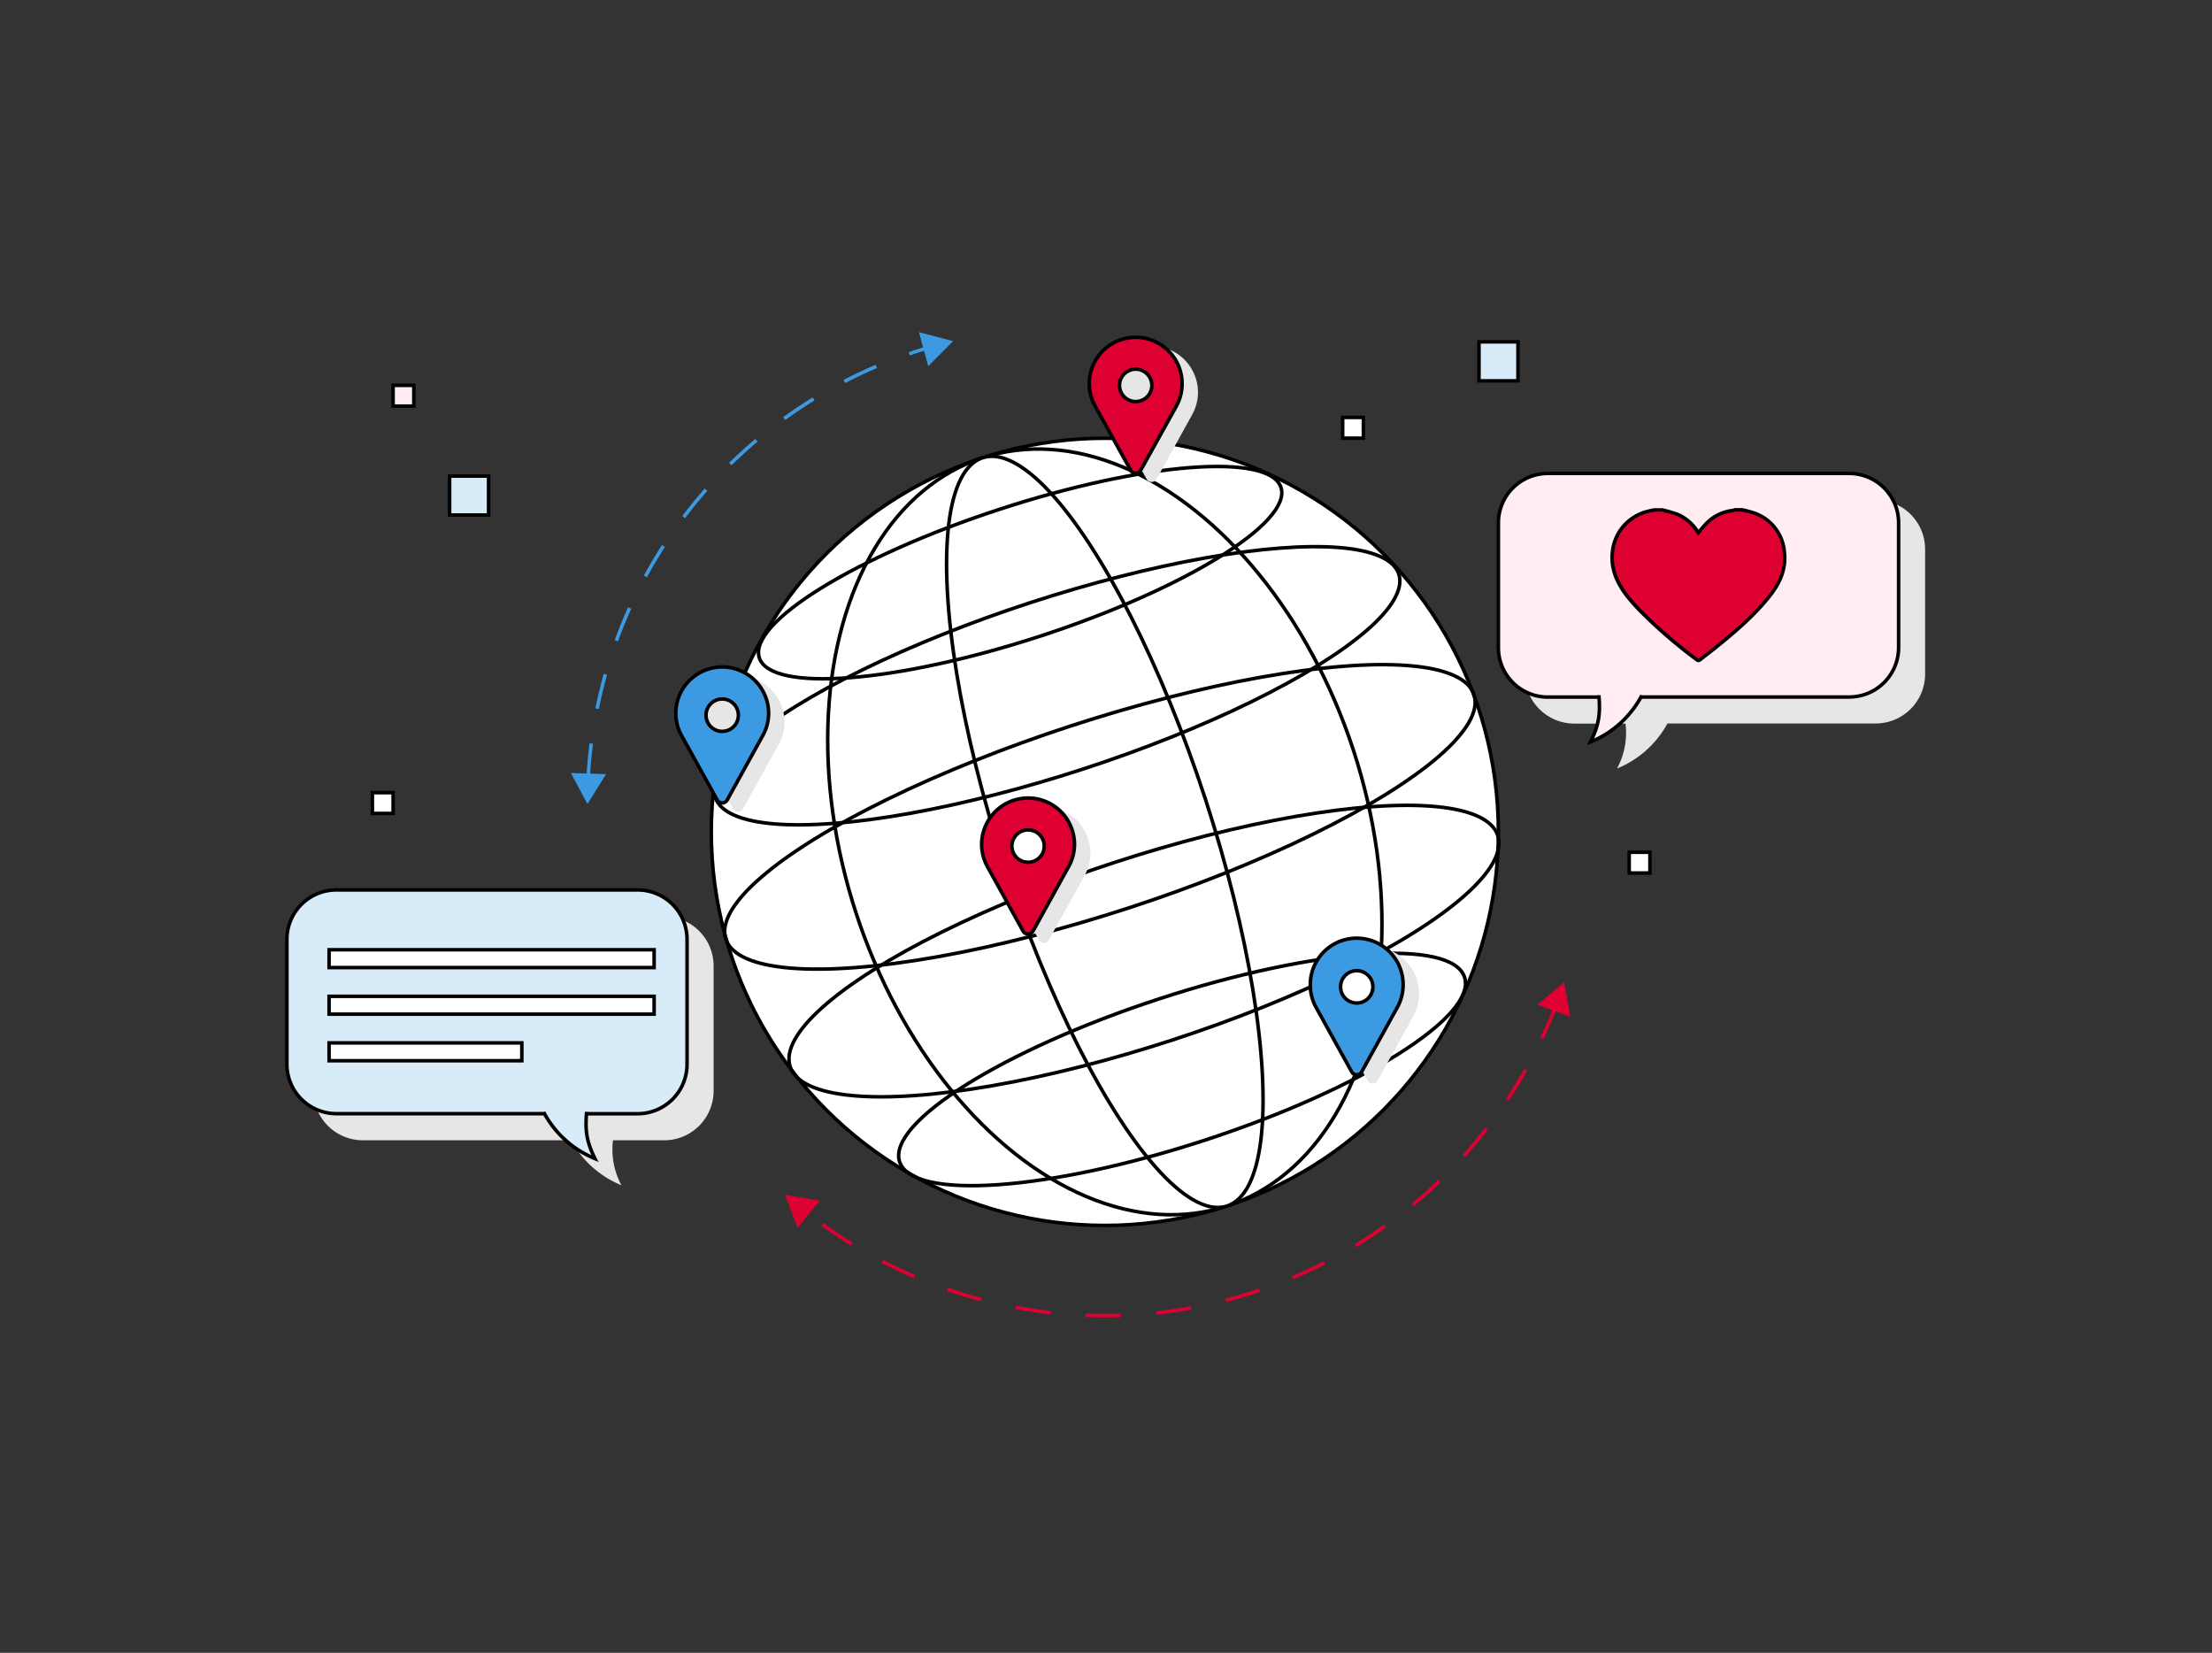 <svg xmlns="http://www.w3.org/2000/svg" viewBox="0 0 626.14 467.8"><rect x="0" y="0" width="626.14" height="467.8" fill="#333333" stroke="none"/><defs><style>.cls-1{isolation:isolate;}.cls-2{fill:#fff;}.cls-13,.cls-14,.cls-2,.cls-3,.cls-4,.cls-5{stroke:#000;}.cls-10,.cls-13,.cls-14,.cls-2,.cls-3,.cls-4,.cls-5,.cls-6{stroke-miterlimit:10;}.cls-10,.cls-3,.cls-6{fill:none;}.cls-4{fill:#d8ebf9;}.cls-5{fill:#ffedf1;}.cls-6{stroke:#3c9ae2;}.cls-10,.cls-6{stroke-dasharray:10 10;}.cls-13,.cls-7{fill:#3c9ae2;}.cls-8,.cls-9{fill:#e6e6e6;}.cls-12,.cls-9{mix-blend-mode:multiply;}.cls-10{stroke:#dd0031;}.cls-11,.cls-14{fill:#dd0031;}</style></defs><g class="cls-1"><g id="Layer_1" data-name="Layer 1"><circle class="cls-2" cx="312.74" cy="235.44" r="111.4"/><ellipse class="cls-2" cx="312.74" cy="235.44" rx="74.07" ry="111.4" transform="translate(-57.65 108.76) rotate(-18.09)"/><ellipse class="cls-2" cx="312.74" cy="235.44" rx="29.94" ry="111.4" transform="translate(-57.65 108.76) rotate(-18.09)"/><ellipse class="cls-3" cx="288.77" cy="162.06" rx="77.67" ry="18.85" transform="translate(-36.05 97.69) rotate(-18.09)"/><ellipse class="cls-3" cx="299.21" cy="194.07" rx="101.77" ry="24.7" transform="translate(-45.47 102.52) rotate(-18.09)"/><ellipse class="cls-3" cx="311.35" cy="231.19" rx="111.4" ry="27.03" transform="translate(-56.4 108.12) rotate(-18.09)"/><ellipse class="cls-3" cx="323.82" cy="269.17" rx="105.36" ry="26.43" transform="translate(-67.58 113.87) rotate(-18.09)"/><ellipse class="cls-3" cx="334.61" cy="302.68" rx="84.12" ry="21.02" transform="translate(-77.45 118.88) rotate(-18.09)"/><rect class="cls-4" x="418.65" y="96.76" width="11.03" height="11.03"/><rect class="cls-4" x="127.27" y="134.74" width="11.03" height="11.03"/><rect class="cls-2" x="380.06" y="118.15" width="5.87" height="5.87"/><rect class="cls-5" x="111.27" y="109.07" width="5.87" height="5.87"/><rect class="cls-2" x="461.17" y="241.22" width="5.87" height="5.87"/><rect class="cls-2" x="105.41" y="224.35" width="5.87" height="5.87"/><path class="cls-6" d="M166.47,220.39a134.71,134.71,0,0,1,96.37-122"/><polygon class="cls-7" points="171.56 219.11 166.28 227.57 161.59 218.77 171.56 219.11"/><polygon class="cls-7" points="262.76 103.64 269.78 96.55 260.13 94.02 262.76 103.64"/><rect class="cls-8" x="100.65" y="276.31" width="92.01" height="5.05"/><rect class="cls-8" x="100.65" y="289.49" width="92.01" height="5.05"/><rect class="cls-8" x="100.65" y="302.67" width="54.56" height="5.05"/><path class="cls-9" d="M188,259.4H102.72a14,14,0,0,0-14,14v35.34a14,14,0,0,0,14,14h58.93a28.55,28.55,0,0,0,14.26,12.72,21.26,21.26,0,0,1-2.4-12.72H188a14,14,0,0,0,14-14V273.38A14,14,0,0,0,188,259.4Z"/><path class="cls-4" d="M154.21,315.2h-59a14,14,0,0,1-14-14V265.88a14,14,0,0,1,14-14h85.27a14,14,0,0,1,14,14v35.34a14,14,0,0,1-14,14H166.05"/><rect class="cls-2" x="93.15" y="268.81" width="92.01" height="5.05"/><rect class="cls-2" x="93.15" y="281.99" width="92.01" height="5.05"/><rect class="cls-2" x="93.15" y="295.17" width="54.56" height="5.05"/><path class="cls-4" d="M153.9,314.78a28.57,28.57,0,0,0,14.51,13.14c-2.47-5-2.79-8.08-2.36-13.22"/><path class="cls-10" d="M440.37,284.73a136.73,136.73,0,0,1-212.64,58"/><polygon class="cls-11" points="435.14 284.38 442.77 277.96 444.52 287.78 435.14 284.38"/><polygon class="cls-11" points="232.09 339.81 222.25 338.16 225.74 347.51 232.09 339.81"/><path class="cls-9" d="M530.92,141.47H445.64a14,14,0,0,0-14,14V190.8a14,14,0,0,0,14,14h14.48a21.18,21.18,0,0,1-2.4,12.72A28.55,28.55,0,0,0,472,204.77h58.93a14,14,0,0,0,14-14V155.45A14,14,0,0,0,530.92,141.47Z"/><path class="cls-8" d="M500.81,151.32h-2.32a4.89,4.89,0,0,1-.58.19,12.87,12.87,0,0,0-8,4.06c-.56.59-1.07,1.23-1.63,1.89a13.06,13.06,0,0,0-5.75-4.86,43.19,43.19,0,0,0-4.42-1.28h-2.32a30,30,0,0,0-3,.71c-8.35,2.89-11.34,11.76-8.23,19.21,1.54,3.68,4.14,6.64,6.87,9.48a142.36,142.36,0,0,0,16.12,13.91,1.17,1.17,0,0,0,1.61-.06c1.21-1,2.45-1.89,3.65-2.85,5.6-4.49,11.09-9.09,15.64-14.68,3.13-3.84,5.26-8,4.7-13.21a13.23,13.23,0,0,0-8.33-11.39A27.66,27.66,0,0,0,500.81,151.32Z"/><path class="cls-5" d="M464.43,197.27h59a14,14,0,0,0,14-14V148a14,14,0,0,0-14-14H438.14a14,14,0,0,0-14,14V183.3a14,14,0,0,0,14,14h14.45"/><path class="cls-5" d="M464.74,196.85A28.57,28.57,0,0,1,450.22,210c2.47-5,2.79-8.08,2.37-13.22"/><path class="cls-11" d="M480.79,186.92a.72.72,0,0,1-.45-.19,140.87,140.87,0,0,1-16.07-13.86c-2.46-2.55-5.2-5.59-6.77-9.32a14.48,14.48,0,0,1,0-11.44,13.28,13.28,0,0,1,7.9-7.11,16.85,16.85,0,0,1,2-.49l.93-.19h2.2l1.33.35a23,23,0,0,1,3,.89,12.57,12.57,0,0,1,5.53,4.69l.37.53.95-1.12c.36-.43.71-.85,1.08-1.25a12.44,12.44,0,0,1,7.71-3.91,1.9,1.9,0,0,0,.51-.15l.1,0h2.17c.4.11.81.2,1.22.3a14.36,14.36,0,0,1,2.63.78,12.8,12.8,0,0,1,8,11c.47,4.4-.95,8.36-4.6,12.84-4.62,5.68-10.22,10.33-15.56,14.61-.61.49-1.24,1-1.87,1.46l-1.78,1.39a1,1,0,0,1-.54.24Z"/><path d="M493.18,144.82l1.18.29a14.25,14.25,0,0,1,2.54.74,12.21,12.21,0,0,1,7.74,10.59c.46,4.25-.93,8.1-4.48,12.47-4.59,5.63-10.17,10.26-15.49,14.52-.61.5-1.24,1-1.86,1.46s-1.2.92-1.79,1.4a.63.63,0,0,1-.23.13.32.32,0,0,1-.15-.08,141.09,141.09,0,0,1-16-13.82c-2.43-2.52-5.14-5.51-6.66-9.16a14,14,0,0,1,0-11.05,12.76,12.76,0,0,1,7.6-6.83,15,15,0,0,1,1.92-.48c.3-.05.59-.11.88-.18h2.08c.42.12.85.23,1.27.33a24.17,24.17,0,0,1,2.91.87,12.21,12.21,0,0,1,5.3,4.52l.74,1.05.84-1,.53-.63c.36-.44.71-.85,1.07-1.23a12,12,0,0,1,7.4-3.75,2.26,2.26,0,0,0,.63-.18h2m.13-1H491a4.89,4.89,0,0,1-.58.19,12.87,12.87,0,0,0-8,4.06c-.56.59-1.07,1.23-1.63,1.89A13.06,13.06,0,0,0,475,145.1a43.19,43.19,0,0,0-4.42-1.28h-2.32a30,30,0,0,0-3,.71c-8.35,2.89-11.34,11.76-8.23,19.21,1.54,3.68,4.14,6.64,6.87,9.48A142.36,142.36,0,0,0,480,187.13a1.23,1.23,0,0,0,.76.29,1.38,1.38,0,0,0,.85-.35c1.21-1,2.45-1.89,3.65-2.85,5.6-4.49,11.09-9.09,15.64-14.68,3.13-3.84,5.26-8,4.7-13.21a13.23,13.23,0,0,0-8.33-11.39,27.66,27.66,0,0,0-4-1.12Z"/><g class="cls-12"><path class="cls-8" d="M222.07,204.34a13.14,13.14,0,0,0-26.25-.81,13.35,13.35,0,0,0,.47,4.4,12.83,12.83,0,0,0,1.17,2.8h0l.06.11v0l10,18.08a1.61,1.61,0,0,0,2.82,0l10.07-18.22h0A13,13,0,0,0,222.07,204.34Z"/></g><g class="cls-12"><path class="cls-8" d="M401.68,281.28a13.14,13.14,0,0,0-26.26-.82,13.32,13.32,0,0,0,.47,4.4,13.12,13.12,0,0,0,1.17,2.81h0l.06.11v0l10,18.08a1.61,1.61,0,0,0,2.82,0L400,287.67h0A13.13,13.13,0,0,0,401.68,281.28Z"/><circle class="cls-8" cx="388.54" cy="281.81" r="4.58"/></g><g class="cls-12"><path class="cls-8" d="M308.65,241.44a13.14,13.14,0,0,0-26.25-.82,12.87,12.87,0,0,0,.47,4.41,13.23,13.23,0,0,0,1.16,2.8h0l.06.11v0l10,18.09a1.61,1.61,0,0,0,2.82,0L307,247.83h0A13,13,0,0,0,308.65,241.44Z"/><circle class="cls-8" cx="295.51" cy="241.97" r="4.58"/></g><path class="cls-13" d="M217.57,201.84a13.14,13.14,0,0,0-26.25-.81,13.35,13.35,0,0,0,.47,4.4,12.36,12.36,0,0,0,1.17,2.8h0l.06.11v0l10,18.08a1.61,1.61,0,0,0,2.82,0l10.07-18.22h0A13,13,0,0,0,217.57,201.84ZM204.43,207a4.58,4.58,0,1,1,4.58-4.58A4.58,4.58,0,0,1,204.43,207Z"/><g class="cls-12"><path class="cls-8" d="M339.11,111a13.14,13.14,0,0,0-26.25-.81,13.35,13.35,0,0,0,.47,4.4,12.83,12.83,0,0,0,1.17,2.8h0l.06.11,0,0,10,18.08a1.62,1.62,0,0,0,2.83,0l10.07-18.22h0A13.12,13.12,0,0,0,339.11,111Z"/><circle class="cls-8" cx="325.98" cy="111.57" r="4.58"/></g><path class="cls-13" d="M397.18,278.78a13.14,13.14,0,0,0-26.26-.82,13.32,13.32,0,0,0,.47,4.4,13.12,13.12,0,0,0,1.17,2.81h0l.06.11v0l10,18.08a1.61,1.61,0,0,0,2.82,0l10.07-18.21h0A13.13,13.13,0,0,0,397.18,278.78Z"/><circle class="cls-2" cx="384.04" cy="279.31" r="4.58"/><path class="cls-14" d="M304.15,238.94a13.14,13.14,0,0,0-26.25-.82,12.87,12.87,0,0,0,.47,4.41,13.23,13.23,0,0,0,1.16,2.8h0l.06.11v0l10,18.09a1.61,1.61,0,0,0,2.82,0l10.07-18.22h0A13,13,0,0,0,304.15,238.94Z"/><circle class="cls-2" cx="291.01" cy="239.47" r="4.58"/><path class="cls-14" d="M334.61,108.53a13.14,13.14,0,0,0-26.25-.81,13.35,13.35,0,0,0,.47,4.4,12.83,12.83,0,0,0,1.17,2.8h0l.06.11,0,0,10,18.08a1.62,1.62,0,0,0,2.83,0L333,114.92h0A13.12,13.12,0,0,0,334.61,108.53Zm-13.13,5.12a4.58,4.58,0,1,1,4.57-4.58A4.58,4.58,0,0,1,321.48,113.65Z"/></g></g></svg>